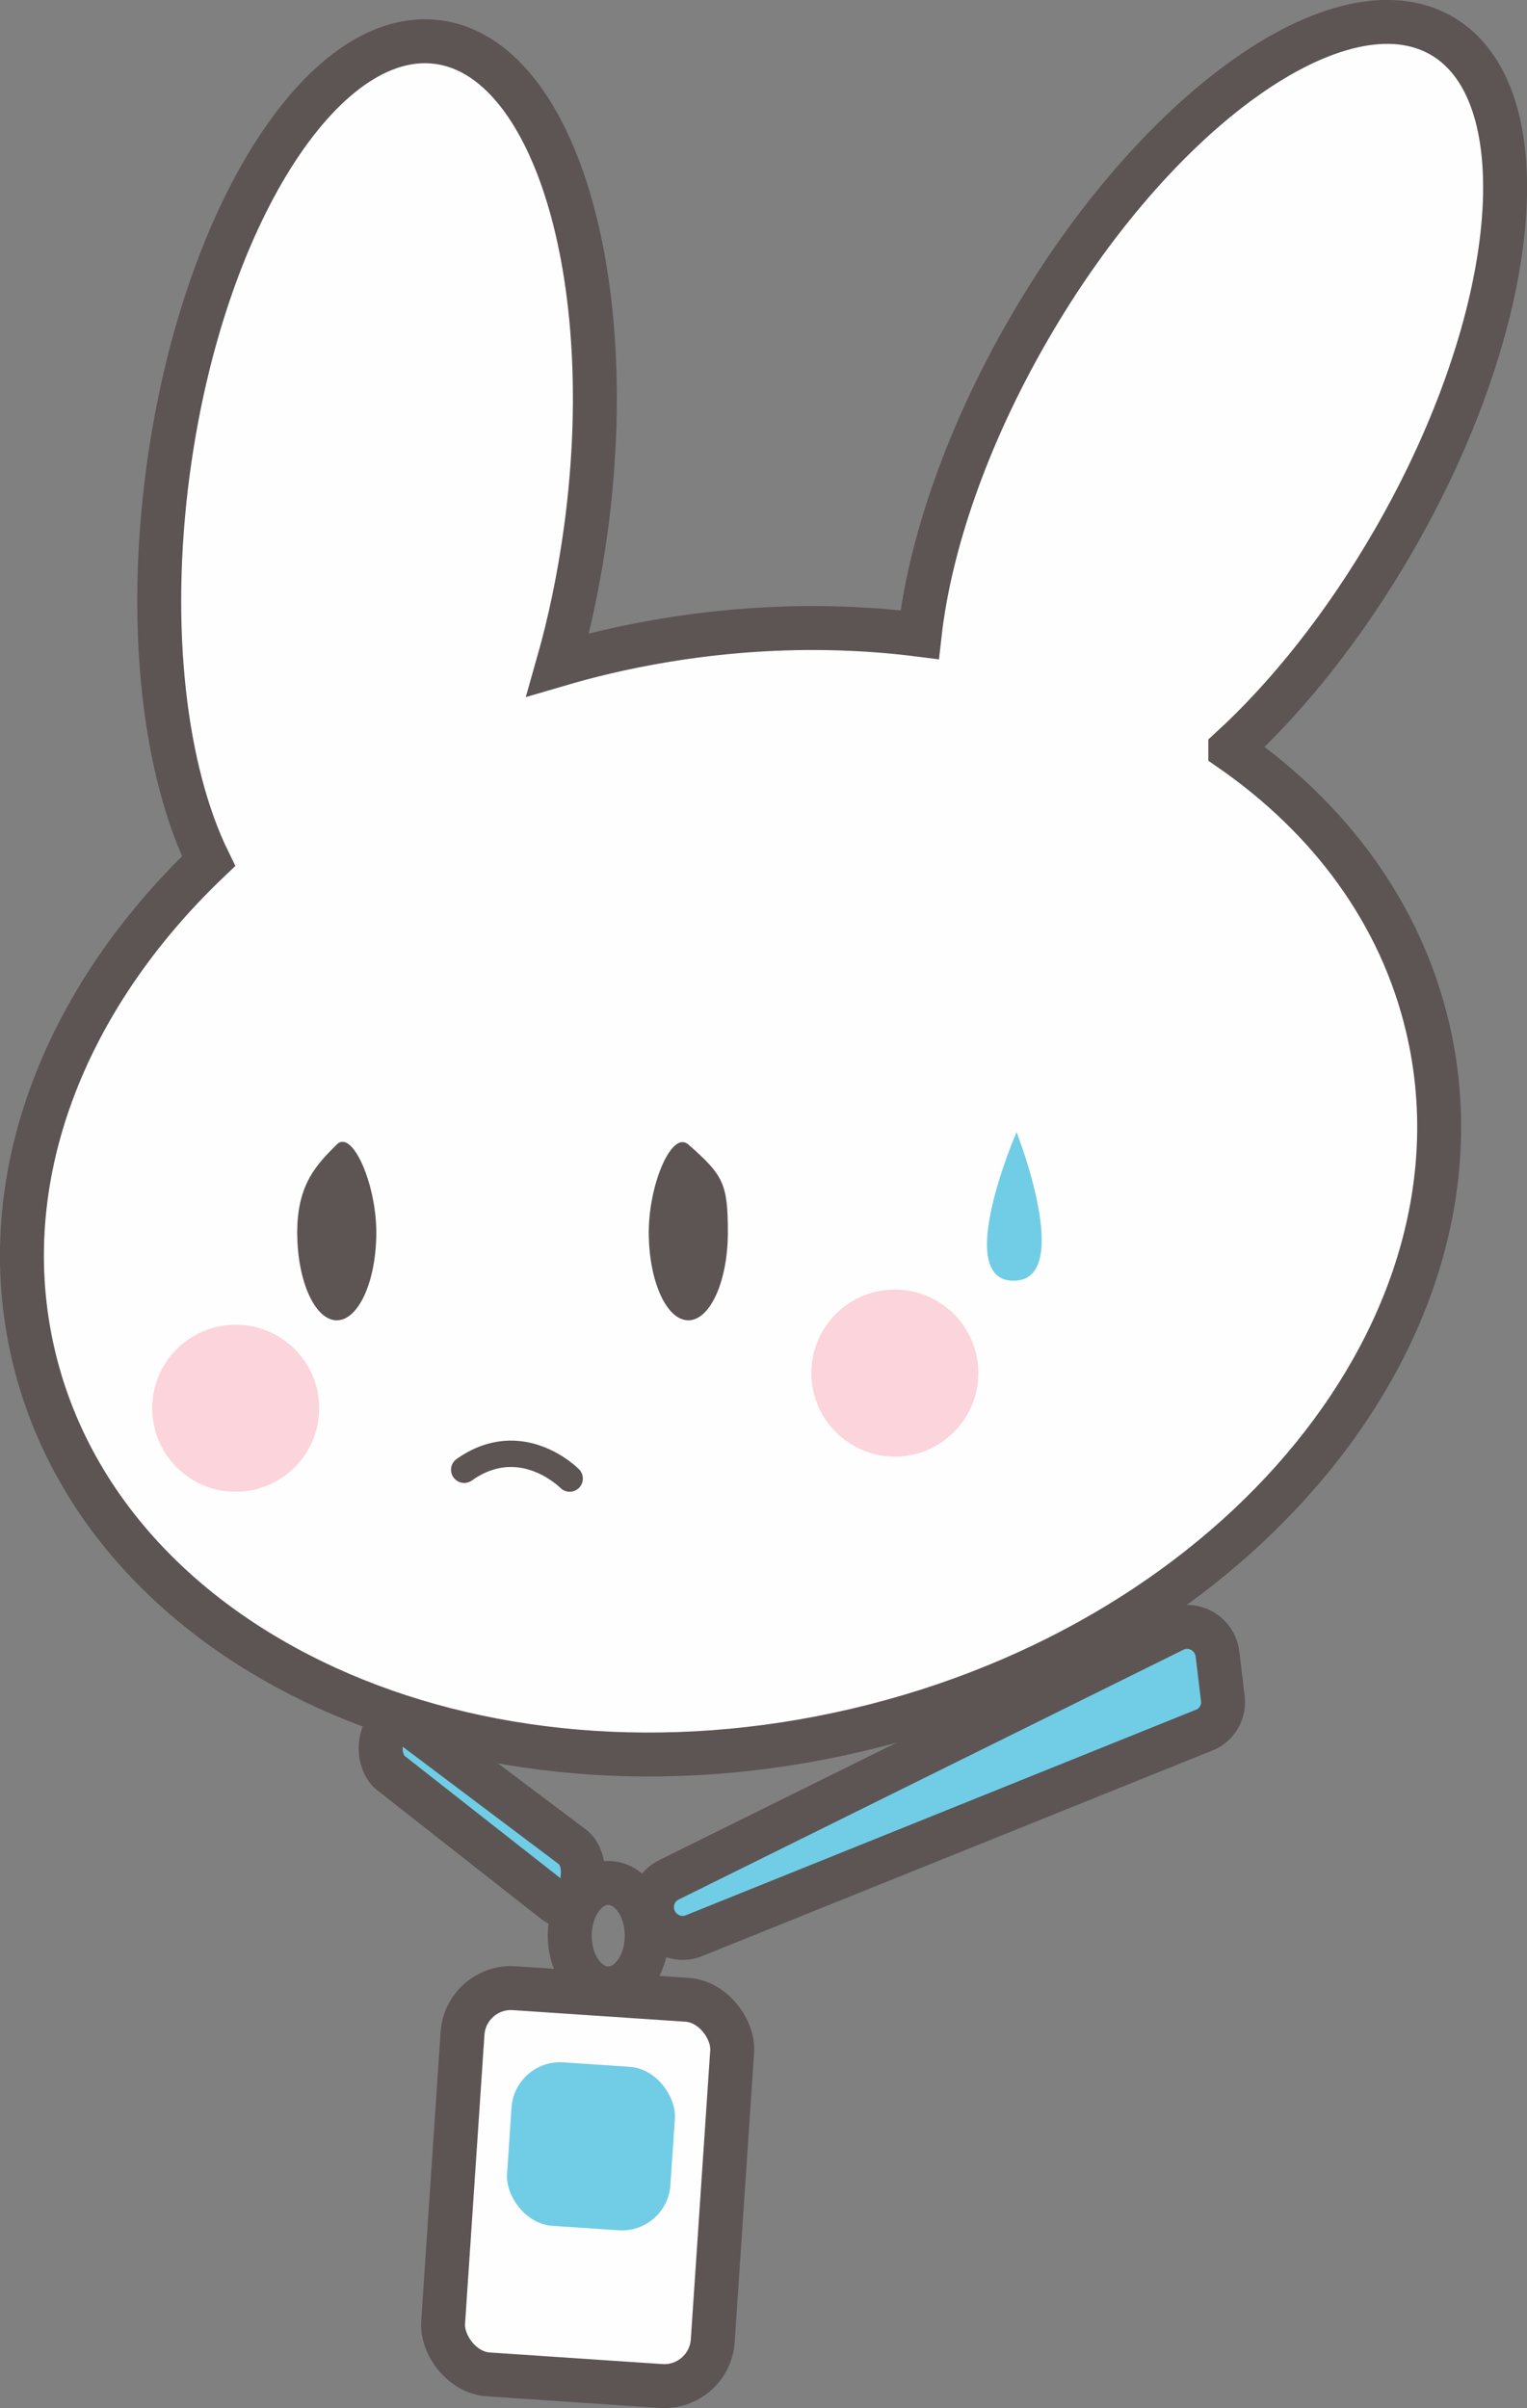 <?xml version="1.0" encoding="UTF-8"?>
<svg id="Layer_2" data-name="Layer 2" xmlns="http://www.w3.org/2000/svg" viewBox="0 0 173.75 273.91">
  <rect x="0" y="0" width="173.75" height="273.91" fill="#808080" stroke="none"/>
  <defs>
    <style>
      .cls-1, .cls-2, .cls-3, .cls-4 {
        stroke: #5c5554;
      }

      .cls-1, .cls-3, .cls-4 {
        stroke-miterlimit: 10;
        stroke-width: 5px;
      }

      .cls-1, .cls-5 {
        fill: #71cde6;
      }

      .cls-2 {
        stroke-linecap: round;
        stroke-linejoin: round;
        stroke-width: 3px;
      }

      .cls-2, .cls-4 {
        fill: none;
      }

      .cls-3 {
        fill: #fffefe;
      }

      .cls-6 {
        fill: #fcd4db;
      }

      .cls-6, .cls-7, .cls-5 {
        stroke-width: 0px;
      }

      .cls-7 {
        fill: #5c5554;
      }
    </style>
  </defs>
  <g id="Boni_Side" data-name="Boni Side">
    <g id="Boni_Head">
      <path class="cls-3" d="M139.99,85.21c6.55-5.99,13.03-14.1,18.57-23.68,14.5-25.11,16.94-50.84,5.47-57.47-11.48-6.63-32.54,8.36-47.03,33.47-7.02,12.16-11.21,24.46-12.36,34.67-11.33-1.44-23.53-.88-35.87,2.01-1.8.42-3.56.9-5.3,1.41,1.39-4.88,2.48-10.12,3.22-15.62,3.83-28.74-3.72-53.46-16.86-55.21-13.14-1.75-26.89,20.13-30.72,48.87-2.37,17.82-.37,34.08,4.62,44.29C7.29,113.62-.87,134.19,3.8,154.11c7.94,33.85,49.89,52.96,93.7,42.68,43.81-10.27,72.89-46.04,64.95-79.89-3.06-13.03-11.16-23.86-22.46-31.68Z"/>
    </g>
    <g id="Boni_Eyes_Cheeks_Sad" data-name="Boni Eyes Cheeks Sad">
      <path class="cls-7" d="M42.82,140.18c0,5.52-2.01,10-4.5,10s-4.5-4.48-4.5-10,2.25-7.75,4.5-10c1.76-1.76,4.5,4.48,4.5,10Z"/>
      <path class="cls-7" d="M82.82,140.18c0,5.52-2.01,10-4.5,10s-4.5-4.48-4.5-10,2.63-11.64,4.5-10c4,3.5,4.5,4.48,4.5,10Z"/>
      <circle class="cls-6" cx="101.82" cy="156.18" r="9.5"/>
      <circle class="cls-6" cx="26.82" cy="160.18" r="9.5"/>
      <path class="cls-5" d="M115.67,128.77s-7.34,16.91-.34,16.91.34-16.91.34-16.91Z"/>
    </g>
    <g id="MouthCloseSmile_copy" data-name="MouthCloseSmile copy">
      <path class="cls-2" d="M64.82,168.18s-5.5-5.61-12-1"/>
    </g>
    <g id="Lanyard_Boni">
      <path class="cls-1" d="M46.46,196.03l18.69,14.06c.79.59,1.25,1.84,1.16,3.14l-.04.58c-.15,2.25-1.81,3.55-3.16,2.49l-18.65-14.64c-.78-.61-1.23-1.86-1.13-3.15h0c.17-2.21,1.78-3.49,3.12-2.48Z"/>
      <path class="cls-1" d="M137,196.8l-58.05,23.38c-2.04.82-4.33-.47-4.71-2.66h0c-.26-1.51.49-3.01,1.86-3.69l57.45-28.42c2.14-1.06,4.69.34,4.98,2.73l.61,5.04c.19,1.56-.68,3.04-2.12,3.62Z"/>
      <rect class="cls-3" x="51.47" y="226.76" width="30.75" height="44.03" rx="5.53" ry="5.53" transform="translate(16.83 -3.92) rotate(3.84)"/>
      <ellipse class="cls-4" cx="69.21" cy="220.18" rx="4.38" ry="6"/>
      <rect class="cls-5" x="57.91" y="234.82" width="18.63" height="18.64" rx="5.53" ry="5.53" transform="translate(16.52 -3.96) rotate(3.84)"/>
    </g>
  </g>
</svg>
